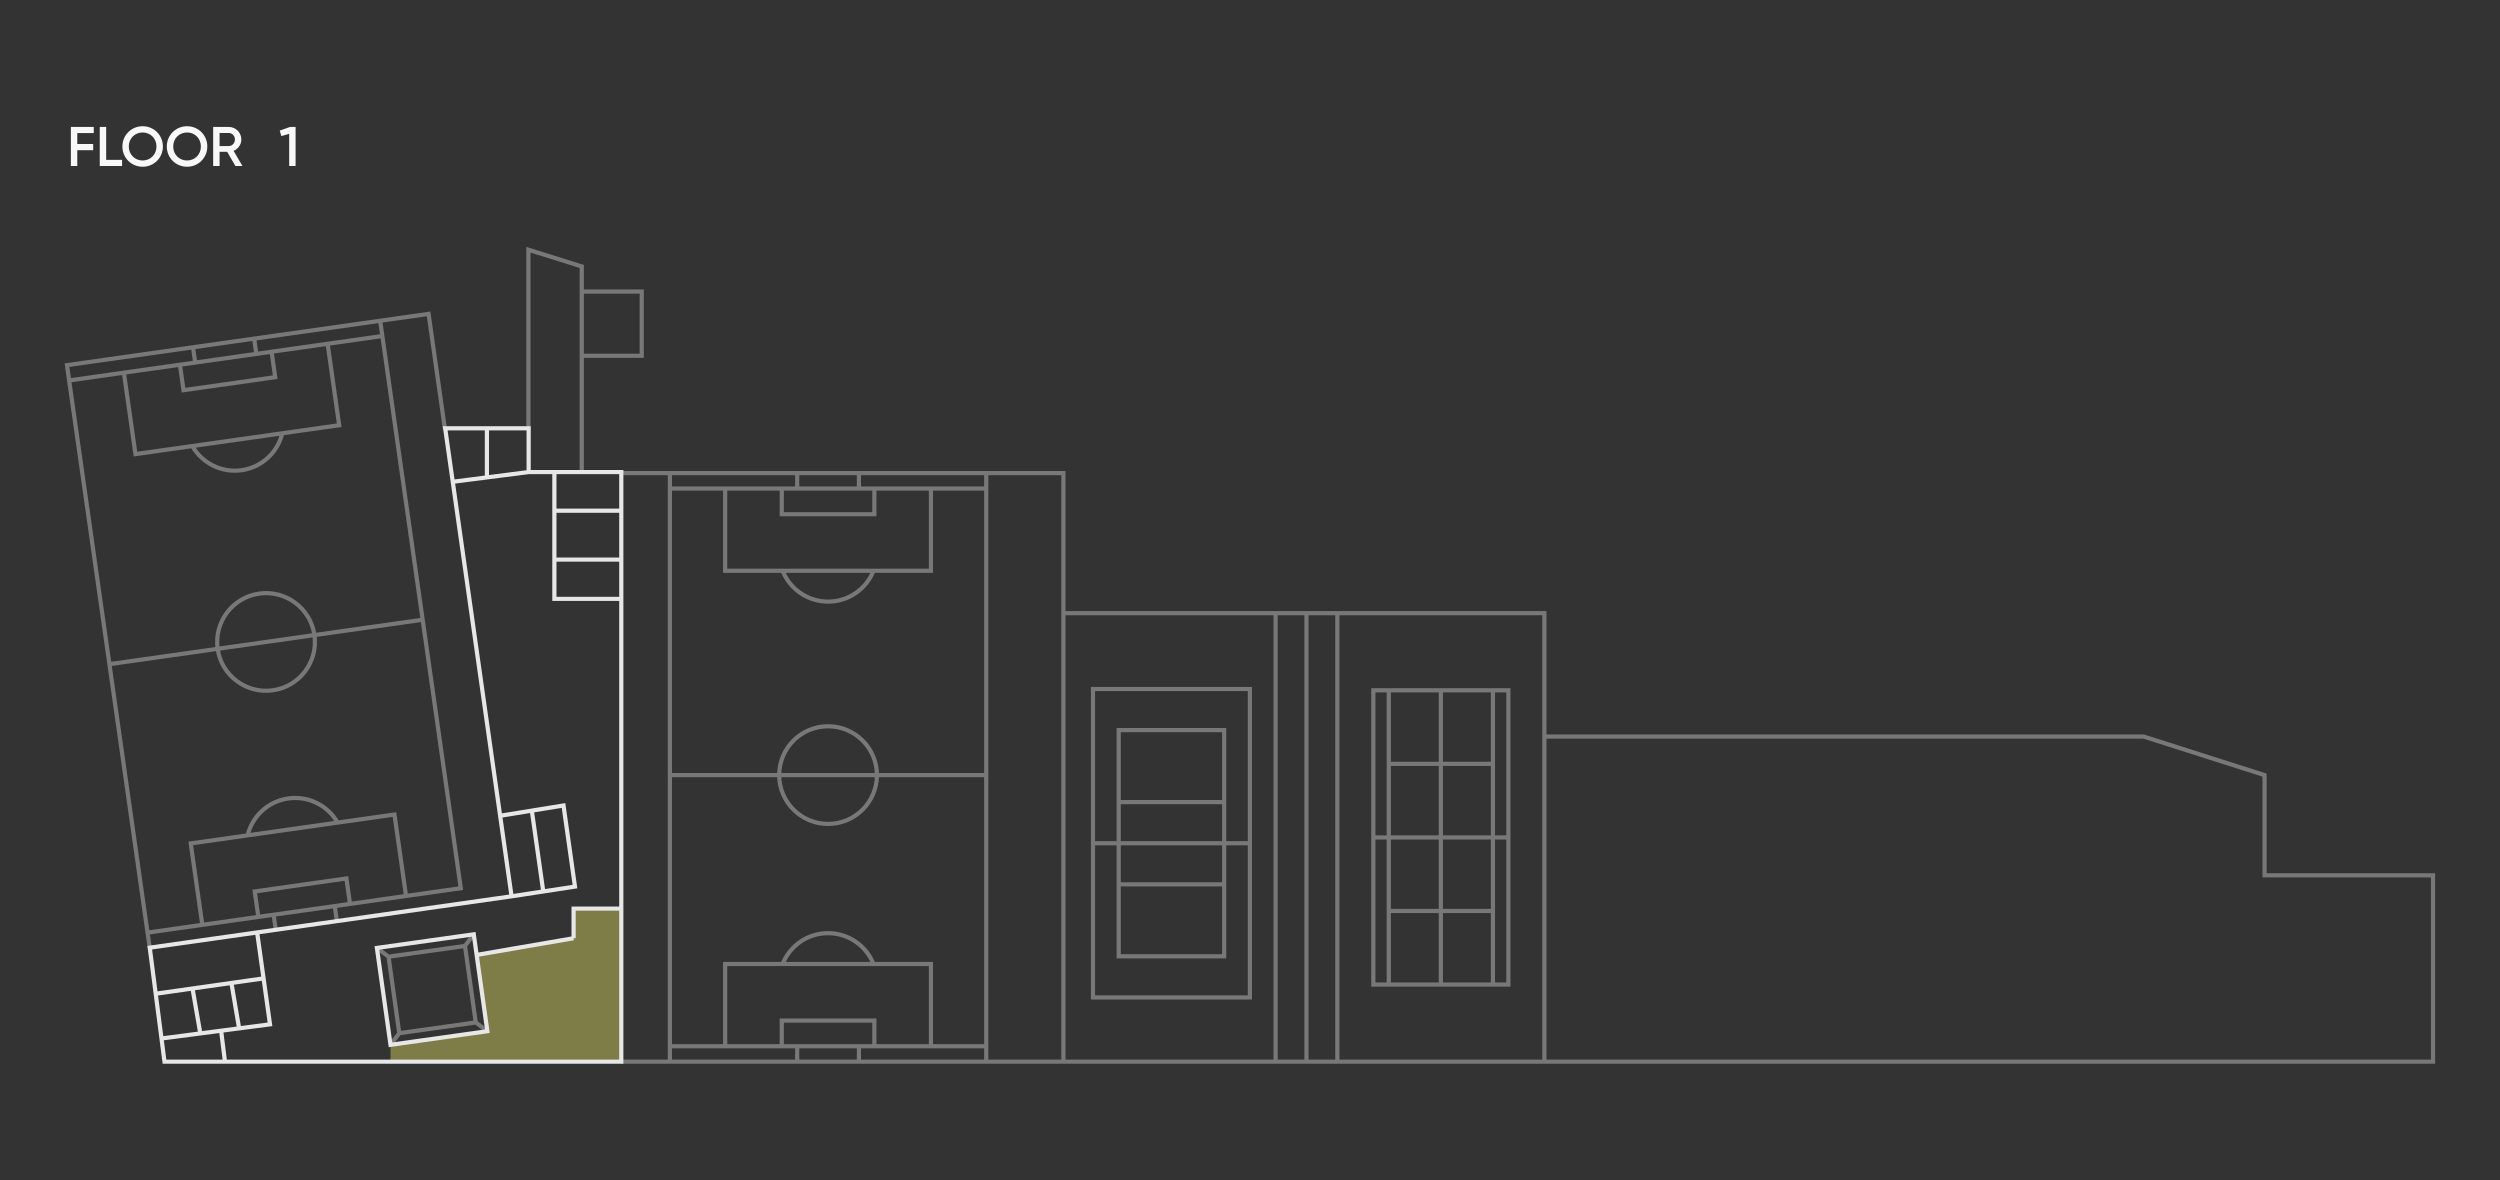 <svg width="896" height="423" viewBox="0 0 896 423" fill="none" xmlns="http://www.w3.org/2000/svg">
<rect x="0" y="0" width="896" height="423" fill="#333333" stroke="none"/>
<path d="M33.6 47.7H27.7V51.62H33.4V53.82H27.7V59.5H25.4V45.5H33.6V47.7ZM38.052 57.3H43.752V59.5H35.752V45.5H38.052V57.3ZM51.12 59.76C47.08 59.76 43.86 56.56 43.86 52.5C43.86 48.44 47.08 45.24 51.12 45.24C55.18 45.24 58.38 48.44 58.38 52.5C58.38 56.56 55.18 59.76 51.12 59.76ZM51.12 57.52C53.92 57.52 56.08 55.38 56.08 52.5C56.08 49.62 53.92 47.48 51.12 47.48C48.32 47.48 46.16 49.62 46.16 52.5C46.16 55.38 48.32 57.52 51.12 57.52ZM67.038 59.76C62.998 59.76 59.778 56.56 59.778 52.5C59.778 48.44 62.998 45.24 67.038 45.24C71.098 45.24 74.298 48.44 74.298 52.5C74.298 56.56 71.098 59.76 67.038 59.76ZM67.038 57.52C69.838 57.52 71.998 55.38 71.998 52.5C71.998 49.62 69.838 47.48 67.038 47.48C64.238 47.48 62.078 49.62 62.078 52.5C62.078 55.38 64.238 57.52 67.038 57.52ZM84.376 59.5L81.416 54.4H78.696V59.5H76.396V45.5H81.996C84.496 45.5 86.496 47.5 86.496 50C86.496 51.8 85.356 53.4 83.716 54.06L86.896 59.5H84.376ZM78.696 47.66V52.34H81.996C83.216 52.34 84.196 51.3 84.196 50C84.196 48.68 83.216 47.66 81.996 47.66H78.696Z" fill="#F8F8F8"/>
<path d="M103.94 45.5H105.94V59.5H103.64V47.96L100.82 48.76L100.26 46.8L103.94 45.5Z" fill="#F8F8F8"/>
<path d="M189.382 153.905V123.5V89.5L208.5 95.5V104.5M381.124 219.765V169.564H375.593H370.062H364.531H359H353.469M381.124 219.765V380.5M381.124 219.765H457.175M553.506 263.978V219.765H479.299M553.506 263.978H768.294L811.62 277.795V313.719H872V380.5H553.506M553.506 263.978V380.5M468.237 219.765V380.5M468.237 219.765H457.175M468.237 219.765H479.299M353.469 169.564V175.091M353.469 169.564H296.776M240.083 169.564V175.091M240.083 169.564H296.776M240.083 169.564H222.568M240.083 277.795H353.469M240.083 277.795V175.091M240.083 277.795V374.973M353.469 277.795V175.091M353.469 277.795V374.973M353.469 175.091H240.083M240.083 380.5V374.973M240.083 380.5H285.714M240.083 380.5H222.568M353.469 380.5V374.973M353.469 380.5H307.838M353.469 380.5H359H364.531H370.062H375.593H381.124M296.776 169.564H285.714V175.091M296.776 169.564H307.838V175.091M240.083 374.973H259.902M353.469 374.973H333.649M285.714 380.5V374.973M285.714 380.5H296.776H307.838M285.714 374.973H307.838M285.714 374.973H280.183M307.838 374.973V380.5M307.838 374.973H313.369M280.183 374.973V365.762H313.369V374.973M280.183 374.973H259.902M313.369 374.973H333.649M259.902 374.973V345.497H333.649V374.973M285.714 175.091H307.838M285.714 175.091H280.183M307.838 175.091H313.369M280.183 175.091V184.302H313.369V175.091M280.183 175.091H259.902V204.566H280.488M313.369 175.091H333.649V204.566H313.064M313.064 204.566H296.776H280.488M313.064 204.566C310.494 211.041 304.17 215.62 296.776 215.62C289.381 215.62 283.057 211.041 280.488 204.566M553.506 380.5H479.299M468.237 380.5H457.175M468.237 380.5H479.299M381.124 380.5H457.175M136.261 114.959L137.038 120.431M136.261 114.959L80.13 122.919M136.261 114.959L153.602 112.5L159.483 153.905M151.481 222.117L39.22 238.037M151.481 222.117L137.038 120.431M151.481 222.117L165.147 318.331L145.524 321.113M39.22 238.037L24.777 136.352M39.22 238.037L52.886 334.251M24.777 136.352L24 130.88L80.13 122.919M24.777 136.352L137.038 120.431M53.663 339.723L52.886 334.251M80.13 122.919L91.082 121.366L91.86 126.838M80.13 122.919L69.178 124.473L69.955 129.945M52.886 334.251L72.509 331.468M119.969 324.738L98.064 327.844M119.969 324.738L125.445 323.961M119.969 324.738L120.746 330.21M98.064 327.844L92.588 328.621M98.064 327.844L98.841 333.316M125.445 323.961L124.15 314.841L91.293 319.501L92.588 328.621M125.445 323.961L145.524 321.113M92.588 328.621L72.509 331.468M145.524 321.113L141.379 291.93L68.364 302.285L72.509 331.468M91.86 126.838L69.955 129.945M91.86 126.838L97.336 126.062M69.955 129.945L64.479 130.721M97.336 126.062L98.631 135.181L65.775 139.841L64.479 130.721M97.336 126.062L117.415 123.214L121.56 152.397L101.179 155.288M64.479 130.721L44.4 133.569L48.545 162.752L68.926 159.862M68.926 159.862L85.053 157.575L101.179 155.288M68.926 159.862C72.381 165.911 79.286 169.557 86.607 168.518C93.928 167.48 99.546 162.059 101.179 155.288M457.175 219.765V380.5M479.299 219.765V380.5M540.601 300.132H492.205M540.601 300.132V273.765V247.398H535.07M540.601 300.132V326.499V352.866H535.07M492.205 300.132V273.765V247.398H497.736M492.205 300.132V326.499V352.866H497.736M516.403 247.398V352.866M516.403 247.398H497.736M516.403 247.398H535.07M516.403 352.866H497.736M516.403 352.866H535.07M497.736 352.866V326.499M497.736 247.398V273.765M535.07 247.398V273.765M535.07 352.866V326.499M535.07 326.499H497.736M535.07 326.499V273.765M497.736 326.499V273.765M497.736 273.765H535.07M391.725 302.205V357.472H447.957V302.205M391.725 302.205V246.938H447.957V302.205M391.725 302.205H447.957M400.943 316.943V342.734H438.738V316.943M400.943 316.943H438.738M400.943 316.943V287.467M438.738 316.943V287.467M400.943 287.467V261.676H438.738V287.467M400.943 287.467H438.738M208.5 169.564V127.5M208.5 104.5V123.5V127.5M208.5 104.5H230V127.5H208.5M135.085 339.741L139.252 342.882M169.793 334.861L166.653 339.03M174.671 369.584L170.504 366.443M139.963 374.465L143.103 370.296M139.252 342.882L166.653 339.03M139.252 342.882L143.103 370.296M166.653 339.03L170.504 366.443M170.504 366.443L143.103 370.296M314.291 277.795C314.291 287.461 306.449 295.297 296.776 295.297C287.103 295.297 279.261 287.461 279.261 277.795C279.261 268.13 287.103 260.294 296.776 260.294C306.449 260.294 314.291 268.13 314.291 277.795ZM296.776 345.497H313.064C310.494 339.023 304.17 334.444 296.776 334.444C289.381 334.444 283.057 339.023 280.488 345.497H296.776ZM78.01 232.536C79.369 242.106 88.235 248.763 97.812 247.405C107.389 246.046 114.051 237.188 112.692 227.618C111.332 218.048 102.467 211.391 92.889 212.749C83.312 214.108 76.65 222.967 78.01 232.536ZM104.871 297.108L88.745 299.395C90.378 292.623 95.996 287.202 103.317 286.164C110.638 285.126 117.543 288.771 120.998 294.821L104.871 297.108Z" stroke="#787878" stroke-width="1.5"/>
<path d="M222.671 380.5H189.928H139.963V374.465L174.671 369.584L170.832 342.251L184.394 339.898L205.579 336.253V325.641H222.671V366.197V380.5Z" fill="#EFE865" fill-opacity="0.4"/>
<path d="M189.466 169.187V153.5H174.508M189.466 169.187H198.69M189.466 169.187L162.269 172.666M183.346 321.238L206.069 317.752L204.374 305.756L201.963 288.685L190.607 290.53M183.346 321.238L181.673 309.447L179.251 292.376M183.346 321.238L120.792 330.12L109.833 331.676L98.875 333.232L92.158 334.185M92.158 334.185L53.671 339.65L55.805 356.153M92.158 334.185L94.464 350.653M80.629 380.5H58.953L57.939 372.657L57.88 372.195M80.629 380.5L79.245 369.407L85.702 368.564M80.629 380.5H189.928H222.671V366.197V325.641M94.464 350.653L96.77 367.12L85.702 368.564M94.464 350.653L82.935 352.293M55.805 356.153L57.88 372.195M55.805 356.153L68.997 354.276M198.69 169.187H222.671V183.028M198.69 169.187V183.028M174.508 153.5H159.55L162.269 172.666M174.508 153.5V171.1M222.671 214.633H198.69V200.561M222.671 214.633V200.561M222.671 214.633V228.244V246.238V260.079V325.641M198.69 183.028H222.671M198.69 183.028V200.561M222.671 183.028V200.561M198.69 200.561H222.671M57.88 372.195L71.79 370.38M179.251 292.376L177.419 279.457L176.208 270.922L174.997 262.386L169.761 225.476L166.554 202.868L165.375 194.563L162.888 177.03L162.269 172.666M179.251 292.376L190.607 290.53M190.607 290.53L194.707 319.495M82.935 352.293L85.702 368.564M82.935 352.293L68.997 354.276M85.702 368.564L71.79 370.38M68.997 354.276L71.79 370.38M170.832 342.251L169.793 334.861L135.085 339.741L139.963 374.465L174.671 369.584L170.832 342.251ZM170.832 342.251L184.393 339.898L205.579 336.253M170.832 342.251L205.579 336.253M205.579 336.253V325.641H222.671" stroke="#E7E7E7" stroke-width="1.5"/>
</svg>
